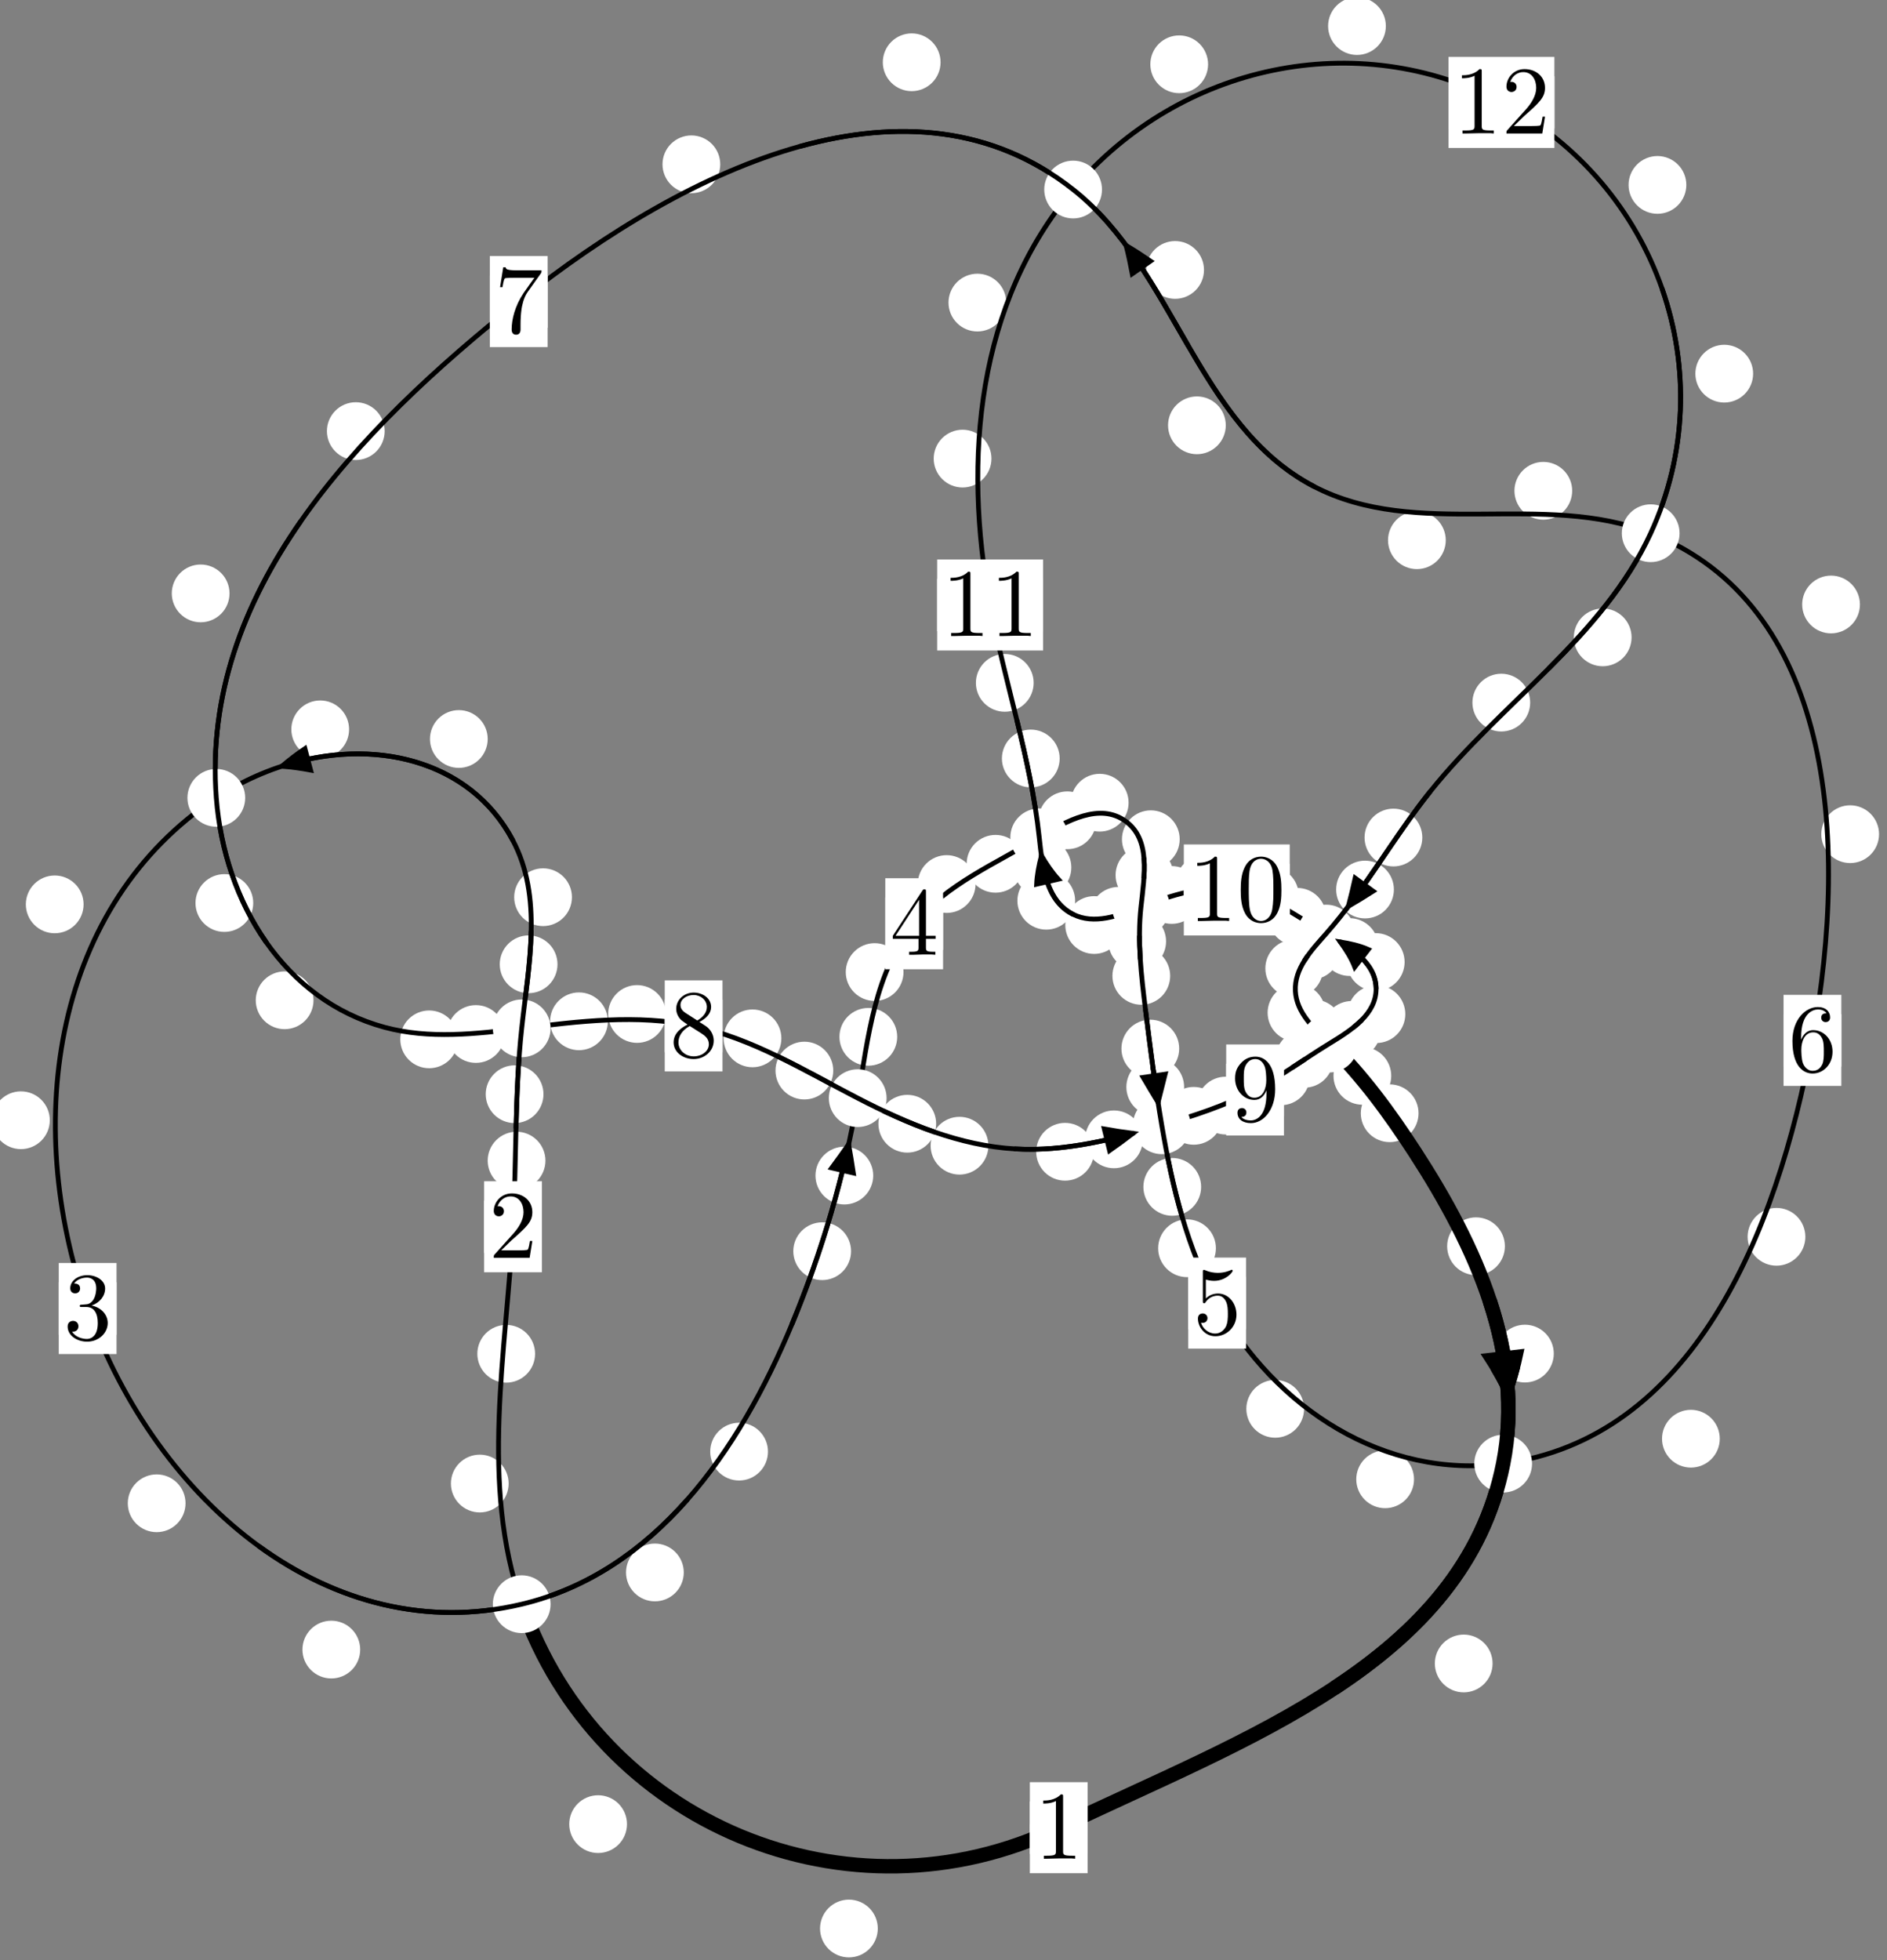 <?xml version="1.0"?>
<!-- Created by MetaPost 1.999 on 2021.07.06:0006 -->
<svg version="1.1" xmlns="http://www.w3.org/2000/svg" xmlns:xlink="http://www.w3.org/1999/xlink" width="195.317" height="202.839" viewBox="0 0 195.317 202.839">
<rect x="0" y="0" width="195.317" height="202.839" fill="#808080" stroke="none"/>
<!-- Original BoundingBox: -54.822815 -36.547318 140.494034 166.291443 -->
  <defs>
    <g transform="scale(0.01,0.01)" id="GLYPHcmr10_48">
      <path style="fill-rule: evenodd;" d="M460 -320C460 -400,455 -480,420 -554C374 -650,292 -666,250 -666C190 -666,117 -640,76 -547C44 -478,39 -400,39 -320C39 -245,43 -155,84 -79C127 2,200 22,249 22C303 22,379 1,423 -94C455 -163,460 -241,460 -320M249 -0C210 -0,151 -25,133 -121C122 -181,122 -273,122 -332C122 -396,122 -462,130 -516C149 -635,224 -644,249 -644C282 -644,348 -626,367 -527C377 -471,377 -395,377 -332C377 -257,377 -189,366 -125C351 -30,294 -0,249 -0"></path>
    </g>
    <g transform="scale(0.01,0.01)" id="GLYPHcmr10_49">
      <path style="fill-rule: evenodd;" d="M294 -640C294 -664,294 -666,271 -666C209 -602,121 -602,89 -602L89 -571C109 -571,168 -571,220 -597L220 -79C220 -43,217 -31,127 -31L95 -31L95 -0L257 -0L130 -3L217 -3L257 -3L297 -3L384 -3L419 -0L419 -31L387 -31C297 -31,294 -42,294 -79"></path>
    </g>
    <g transform="scale(0.01,0.01)" id="GLYPHcmr10_50">
      <path style="fill-rule: evenodd;" d="M127 -77L233 -180C389 -318,449 -372,449 -472C449 -586,359 -666,237 -666C124 -666,50 -574,50 -485C50 -429,100 -429,103 -429C120 -429,155 -441,155 -482C155 -508,137 -534,102 -534C94 -534,92 -534,89 -533C112 -598,166 -635,224 -635C315 -635,358 -554,358 -472C358 -392,308 -313,253 -251L61 -37C50 -26,50 -24,50 -0L421 -0L449 -174L424 -174C419 -144,412 -100,402 -85C395 -77,329 -77,307 -77"></path>
    </g>
    <g transform="scale(0.01,0.01)" id="GLYPHcmr10_51">
      <path style="fill-rule: evenodd;" d="M290 -352C372 -379,430 -449,430 -528C430 -610,342 -666,246 -666C145 -666,69 -606,69 -530C69 -497,91 -478,120 -478C151 -478,171 -500,171 -529C171 -579,124 -579,109 -579C140 -628,206 -641,242 -641C283 -641,338 -619,338 -529C338 -517,336 -459,310 -415C280 -367,246 -364,221 -363C213 -362,189 -360,182 -360C174 -359,167 -358,167 -348C167 -337,174 -337,191 -337L235 -337C317 -337,354 -269,354 -171C354 -35,285 -6,241 -6C198 -6,123 -23,88 -82C123 -77,154 -99,154 -137C154 -173,127 -193,98 -193C74 -193,42 -179,42 -135C42 -44,135 22,244 22C366 22,457 -69,457 -171C457 -253,394 -331,290 -352"></path>
    </g>
    <g transform="scale(0.01,0.01)" id="GLYPHcmr10_52">
      <path style="fill-rule: evenodd;" d="M294 -165L294 -78C294 -42,292 -31,218 -31L197 -31L197 -0L332 -0L238 -3L290 -3L332 -3L374 -3L427 -3L468 -0L468 -31L447 -31C373 -31,371 -42,371 -78L371 -165L471 -165L471 -196L371 -196L371 -651C371 -671,371 -677,355 -677C346 -677,343 -677,335 -665L28 -196L28 -165M300 -196L56 -196L300 -569"></path>
    </g>
    <g transform="scale(0.01,0.01)" id="GLYPHcmr10_53">
      <path style="fill-rule: evenodd;" d="M449 -201C449 -320,367 -420,259 -420C211 -420,168 -404,132 -369L132 -564C152 -558,185 -551,217 -551C340 -551,410 -642,410 -655C410 -661,407 -666,400 -666C399 -666,397 -666,392 -663C372 -654,323 -634,256 -634C216 -634,170 -641,123 -662C115 -665,113 -665,111 -665C101 -665,101 -657,101 -641L101 -345C101 -327,101 -319,115 -319C122 -319,124 -322,128 -328C139 -344,176 -398,257 -398C309 -398,334 -352,342 -334C358 -297,360 -258,360 -208C360 -173,360 -113,336 -71C312 -32,275 -6,229 -6C156 -6,99 -59,82 -118C85 -117,88 -116,99 -116C132 -116,149 -141,149 -165C149 -189,132 -214,99 -214C85 -214,50 -207,50 -161C50 -75,119 22,231 22C347 22,449 -74,449 -201"></path>
    </g>
    <g transform="scale(0.01,0.01)" id="GLYPHcmr10_54">
      <path style="fill-rule: evenodd;" d="M132 -328L132 -352C132 -605,256 -641,307 -641C331 -641,373 -635,395 -601C380 -601,340 -601,340 -556C340 -525,364 -510,386 -510C402 -510,432 -519,432 -558C432 -618,388 -666,305 -666C177 -666,42 -537,42 -316C42 -49,158 22,251 22C362 22,457 -72,457 -204C457 -331,368 -427,257 -427C189 -427,152 -376,132 -328M251 -6C188 -6,158 -66,152 -81C134 -128,134 -208,134 -226C134 -304,166 -404,256 -404C272 -404,318 -404,349 -342C367 -305,367 -254,367 -205C367 -157,367 -107,350 -71C320 -11,274 -6,251 -6"></path>
    </g>
    <g transform="scale(0.01,0.01)" id="GLYPHcmr10_55">
      <path style="fill-rule: evenodd;" d="M476 -609C485 -621,485 -623,485 -644L242 -644C120 -644,118 -657,114 -676L89 -676L56 -470L81 -470C84 -486,93 -549,106 -561C113 -567,191 -567,204 -567L411 -567C400 -551,321 -442,299 -409C209 -274,176 -135,176 -33C176 -23,176 22,222 22C268 22,268 -23,268 -33L268 -84C268 -139,271 -194,279 -248C283 -271,297 -357,341 -419"></path>
    </g>
    <g transform="scale(0.01,0.01)" id="GLYPHcmr10_56">
      <path style="fill-rule: evenodd;" d="M163 -457C117 -487,113 -521,113 -538C113 -599,178 -641,249 -641C322 -641,386 -589,386 -517C386 -460,347 -412,287 -377M309 -362C381 -399,430 -451,430 -517C430 -609,341 -666,250 -666C150 -666,69 -592,69 -499C69 -481,71 -436,113 -389C124 -377,161 -352,186 -335C128 -306,42 -250,42 -151C42 -45,144 22,249 22C362 22,457 -61,457 -168C457 -204,446 -249,408 -291C389 -312,373 -322,309 -362M209 -320L332 -242C360 -223,407 -193,407 -132C407 -58,332 -6,250 -6C164 -6,92 -68,92 -151C92 -209,124 -273,209 -320"></path>
    </g>
    <g transform="scale(0.01,0.01)" id="GLYPHcmr10_57">
      <path style="fill-rule: evenodd;" d="M367 -318L367 -286C367 -52,263 -6,205 -6C188 -6,134 -8,107 -42C151 -42,159 -71,159 -88C159 -119,135 -134,113 -134C97 -134,67 -125,67 -86C67 -19,121 22,206 22C335 22,457 -114,457 -329C457 -598,342 -666,253 -666C198 -666,149 -648,106 -603C65 -558,42 -516,42 -441C42 -316,130 -218,242 -218C303 -218,344 -260,367 -318M243 -241C227 -241,181 -241,150 -304C132 -341,132 -391,132 -440C132 -494,132 -541,153 -578C180 -628,218 -641,253 -641C299 -641,332 -607,349 -562C361 -530,365 -467,365 -421C365 -338,331 -241,243 -241"></path>
    </g>
  </defs>
  <path d="M90.858 199.559C90.858 198.766,90.543 198.006,89.982 197.445C89.422 196.885,88.662 196.57,87.869 196.57C87.076 196.57,86.316 196.885,85.756 197.445C85.195 198.006,84.88 198.766,84.88 199.559C84.88 200.351,85.195 201.111,85.756 201.672C86.316 202.232,87.076 202.547,87.869 202.547C88.662 202.547,89.422 202.232,89.982 201.672C90.543 201.111,90.858 200.351,90.858 199.559Z" style="fill: rgb(100%,100%,100%);stroke: none;"></path>
  <path d="M112.576 189.128C112.576 188.335,112.261 187.575,111.7 187.014C111.14 186.454,110.379 186.139,109.587 186.139C108.794 186.139,108.034 186.454,107.473 187.014C106.913 187.575,106.598 188.335,106.598 189.128C106.598 189.92,106.913 190.68,107.473 191.241C108.034 191.801,108.794 192.116,109.587 192.116C110.379 192.116,111.14 191.801,111.7 191.241C112.261 190.68,112.576 189.92,112.576 189.128Z" style="fill: rgb(100%,100%,100%);stroke: none;"></path>
  <path d="M52.649 153.513C52.649 152.721,52.334 151.961,51.774 151.4C51.213 150.84,50.453 150.525,49.66 150.525C48.868 150.525,48.108 150.84,47.547 151.4C46.987 151.961,46.672 152.721,46.672 153.513C46.672 154.306,46.987 155.066,47.547 155.627C48.108 156.187,48.868 156.502,49.66 156.502C50.453 156.502,51.213 156.187,51.774 155.627C52.334 155.066,52.649 154.306,52.649 153.513Z" style="fill: rgb(100%,100%,100%);stroke: none;"></path>
  <path d="M64.898 188.758C64.898 187.965,64.583 187.205,64.023 186.644C63.462 186.084,62.702 185.769,61.909 185.769C61.117 185.769,60.356 186.084,59.796 186.644C59.235 187.205,58.92 187.965,58.92 188.758C58.92 189.55,59.235 190.311,59.796 190.871C60.356 191.431,61.117 191.746,61.909 191.746C62.702 191.746,63.462 191.431,64.023 190.871C64.583 190.311,64.898 189.55,64.898 188.758Z" style="fill: rgb(100%,100%,100%);stroke: none;"></path>
  <path d="M56.456 120.1C56.456 119.307,56.141 118.547,55.581 117.987C55.02 117.426,54.26 117.111,53.468 117.111C52.675 117.111,51.915 117.426,51.354 117.987C50.794 118.547,50.479 119.307,50.479 120.1C50.479 120.893,50.794 121.653,51.354 122.213C51.915 122.774,52.675 123.089,53.468 123.089C54.26 123.089,55.02 122.774,55.581 122.213C56.141 121.653,56.456 120.893,56.456 120.1Z" style="fill: rgb(100%,100%,100%);stroke: none;"></path>
  <path d="M55.385 140.087C55.385 139.294,55.071 138.534,54.51 137.973C53.95 137.413,53.189 137.098,52.397 137.098C51.604 137.098,50.844 137.413,50.283 137.973C49.723 138.534,49.408 139.294,49.408 140.087C49.408 140.879,49.723 141.639,50.283 142.2C50.844 142.76,51.604 143.075,52.397 143.075C53.189 143.075,53.95 142.76,54.51 142.2C55.071 141.639,55.385 140.879,55.385 140.087Z" style="fill: rgb(100%,100%,100%);stroke: none;"></path>
  <path d="M57.704 99.783C57.704 98.99,57.389 98.23,56.829 97.67C56.268 97.109,55.508 96.794,54.716 96.794C53.923 96.794,53.163 97.109,52.602 97.67C52.042 98.23,51.727 98.99,51.727 99.783C51.727 100.576,52.042 101.336,52.602 101.896C53.163 102.457,53.923 102.772,54.716 102.772C55.508 102.772,56.268 102.457,56.829 101.896C57.389 101.336,57.704 100.576,57.704 99.783Z" style="fill: rgb(100%,100%,100%);stroke: none;"></path>
  <path d="M56.253 113.227C56.253 112.435,55.938 111.674,55.378 111.114C54.817 110.554,54.057 110.239,53.264 110.239C52.472 110.239,51.712 110.554,51.151 111.114C50.591 111.674,50.276 112.435,50.276 113.227C50.276 114.02,50.591 114.78,51.151 115.341C51.712 115.901,52.472 116.216,53.264 116.216C54.057 116.216,54.817 115.901,55.378 115.341C55.938 114.78,56.253 114.02,56.253 113.227Z" style="fill: rgb(100%,100%,100%);stroke: none;"></path>
  <path d="M50.481 76.47C50.481 75.677,50.166 74.917,49.606 74.357C49.045 73.796,48.285 73.481,47.493 73.481C46.7 73.481,45.94 73.796,45.379 74.357C44.819 74.917,44.504 75.677,44.504 76.47C44.504 77.263,44.819 78.023,45.379 78.583C45.94 79.144,46.7 79.459,47.493 79.459C48.285 79.459,49.045 79.144,49.606 78.583C50.166 78.023,50.481 77.263,50.481 76.47Z" style="fill: rgb(100%,100%,100%);stroke: none;"></path>
  <path d="M59.199 92.841C59.199 92.049,58.885 91.289,58.324 90.728C57.764 90.168,57.003 89.853,56.211 89.853C55.418 89.853,54.658 90.168,54.097 90.728C53.537 91.289,53.222 92.049,53.222 92.841C53.222 93.634,53.537 94.394,54.097 94.955C54.658 95.515,55.418 95.83,56.211 95.83C57.003 95.83,57.764 95.515,58.324 94.955C58.885 94.394,59.199 93.634,59.199 92.841Z" style="fill: rgb(100%,100%,100%);stroke: none;"></path>
  <path d="M8.652 93.583C8.652 92.79,8.337 92.03,7.777 91.47C7.216 90.909,6.456 90.594,5.663 90.594C4.871 90.594,4.11 90.909,3.55 91.47C2.99 92.03,2.675 92.79,2.675 93.583C2.675 94.376,2.99 95.136,3.55 95.696C4.11 96.257,4.871 96.572,5.663 96.572C6.456 96.572,7.216 96.257,7.777 95.696C8.337 95.136,8.652 94.376,8.652 93.583Z" style="fill: rgb(100%,100%,100%);stroke: none;"></path>
  <path d="M36.134 75.471C36.134 74.679,35.819 73.918,35.258 73.358C34.698 72.797,33.938 72.482,33.145 72.482C32.352 72.482,31.592 72.797,31.032 73.358C30.471 73.918,30.156 74.679,30.156 75.471C30.156 76.264,30.471 77.024,31.032 77.585C31.592 78.145,32.352 78.46,33.145 78.46C33.938 78.46,34.698 78.145,35.258 77.585C35.819 77.024,36.134 76.264,36.134 75.471Z" style="fill: rgb(100%,100%,100%);stroke: none;"></path>
  <path d="M19.205 155.556C19.205 154.764,18.89 154.004,18.329 153.443C17.769 152.883,17.009 152.568,16.216 152.568C15.423 152.568,14.663 152.883,14.103 153.443C13.542 154.004,13.227 154.764,13.227 155.556C13.227 156.349,13.542 157.109,14.103 157.67C14.663 158.23,15.423 158.545,16.216 158.545C17.009 158.545,17.769 158.23,18.329 157.67C18.89 157.109,19.205 156.349,19.205 155.556Z" style="fill: rgb(100%,100%,100%);stroke: none;"></path>
  <path d="M5.155 115.92C5.155 115.127,4.84 114.367,4.279 113.807C3.719 113.246,2.959 112.931,2.166 112.931C1.373 112.931,0.613 113.246,0.053 113.807C-0.508 114.367,-0.823 115.127,-0.823 115.92C-0.823 116.713,-0.508 117.473,0.053 118.033C0.613 118.594,1.373 118.909,2.166 118.909C2.959 118.909,3.719 118.594,4.279 118.033C4.84 117.473,5.155 116.713,5.155 115.92Z" style="fill: rgb(100%,100%,100%);stroke: none;"></path>
  <path d="M70.775 162.715C70.775 161.922,70.46 161.162,69.9 160.602C69.339 160.041,68.579 159.726,67.786 159.726C66.994 159.726,66.234 160.041,65.673 160.602C65.113 161.162,64.798 161.922,64.798 162.715C64.798 163.508,65.113 164.268,65.673 164.828C66.234 165.389,66.994 165.704,67.786 165.704C68.579 165.704,69.339 165.389,69.9 164.828C70.46 164.268,70.775 163.508,70.775 162.715Z" style="fill: rgb(100%,100%,100%);stroke: none;"></path>
  <path d="M37.282 170.696C37.282 169.903,36.968 169.143,36.407 168.582C35.847 168.022,35.086 167.707,34.294 167.707C33.501 167.707,32.741 168.022,32.18 168.582C31.62 169.143,31.305 169.903,31.305 170.696C31.305 171.488,31.62 172.249,32.18 172.809C32.741 173.369,33.501 173.684,34.294 173.684C35.086 173.684,35.847 173.369,36.407 172.809C36.968 172.249,37.282 171.488,37.282 170.696Z" style="fill: rgb(100%,100%,100%);stroke: none;"></path>
  <path d="M88.09 129.472C88.09 128.68,87.775 127.919,87.214 127.359C86.654 126.799,85.894 126.484,85.101 126.484C84.308 126.484,83.548 126.799,82.988 127.359C82.427 127.919,82.112 128.68,82.112 129.472C82.112 130.265,82.427 131.025,82.988 131.586C83.548 132.146,84.308 132.461,85.101 132.461C85.894 132.461,86.654 132.146,87.214 131.586C87.775 131.025,88.09 130.265,88.09 129.472Z" style="fill: rgb(100%,100%,100%);stroke: none;"></path>
  <path d="M79.49 150.211C79.49 149.418,79.175 148.658,78.614 148.098C78.054 147.537,77.294 147.222,76.501 147.222C75.708 147.222,74.948 147.537,74.388 148.098C73.827 148.658,73.512 149.418,73.512 150.211C73.512 151.004,73.827 151.764,74.388 152.324C74.948 152.885,75.708 153.2,76.501 153.2C77.294 153.2,78.054 152.885,78.614 152.324C79.175 151.764,79.49 151.004,79.49 150.211Z" style="fill: rgb(100%,100%,100%);stroke: none;"></path>
  <path d="M92.866 107.289C92.866 106.497,92.551 105.736,91.99 105.176C91.43 104.616,90.67 104.301,89.877 104.301C89.084 104.301,88.324 104.616,87.764 105.176C87.203 105.736,86.888 106.497,86.888 107.289C86.888 108.082,87.203 108.842,87.764 109.403C88.324 109.963,89.084 110.278,89.877 110.278C90.67 110.278,91.43 109.963,91.99 109.403C92.551 108.842,92.866 108.082,92.866 107.289Z" style="fill: rgb(100%,100%,100%);stroke: none;"></path>
  <path d="M90.384 121.646C90.384 120.853,90.069 120.093,89.509 119.533C88.949 118.972,88.188 118.657,87.396 118.657C86.603 118.657,85.843 118.972,85.282 119.533C84.722 120.093,84.407 120.853,84.407 121.646C84.407 122.439,84.722 123.199,85.282 123.759C85.843 124.32,86.603 124.635,87.396 124.635C88.188 124.635,88.949 124.32,89.509 123.759C90.069 123.199,90.384 122.439,90.384 121.646Z" style="fill: rgb(100%,100%,100%);stroke: none;"></path>
  <path d="M100.974 91.479C100.974 90.686,100.659 89.926,100.098 89.366C99.538 88.805,98.778 88.49,97.985 88.49C97.192 88.49,96.432 88.805,95.872 89.366C95.311 89.926,94.996 90.686,94.996 91.479C94.996 92.272,95.311 93.032,95.872 93.592C96.432 94.153,97.192 94.468,97.985 94.468C98.778 94.468,99.538 94.153,100.098 93.592C100.659 93.032,100.974 92.272,100.974 91.479Z" style="fill: rgb(100%,100%,100%);stroke: none;"></path>
  <path d="M93.519 100.587C93.519 99.794,93.204 99.034,92.644 98.474C92.083 97.913,91.323 97.598,90.53 97.598C89.738 97.598,88.978 97.913,88.417 98.474C87.857 99.034,87.542 99.794,87.542 100.587C87.542 101.38,87.857 102.14,88.417 102.701C88.978 103.261,89.738 103.576,90.53 103.576C91.323 103.576,92.083 103.261,92.644 102.701C93.204 102.14,93.519 101.38,93.519 100.587Z" style="fill: rgb(100%,100%,100%);stroke: none;"></path>
  <path d="M113.467 84.883C113.467 84.09,113.153 83.33,112.592 82.769C112.032 82.209,111.271 81.894,110.479 81.894C109.686 81.894,108.926 82.209,108.365 82.769C107.805 83.33,107.49 84.09,107.49 84.883C107.49 85.675,107.805 86.435,108.365 86.996C108.926 87.556,109.686 87.871,110.479 87.871C111.271 87.871,112.032 87.556,112.592 86.996C113.153 86.435,113.467 85.675,113.467 84.883Z" style="fill: rgb(100%,100%,100%);stroke: none;"></path>
  <path d="M106.032 89.384C106.032 88.591,105.717 87.831,105.157 87.271C104.596 86.71,103.836 86.395,103.043 86.395C102.251 86.395,101.491 86.71,100.93 87.271C100.37 87.831,100.055 88.591,100.055 89.384C100.055 90.177,100.37 90.937,100.93 91.497C101.491 92.058,102.251 92.373,103.043 92.373C103.836 92.373,104.596 92.058,105.157 91.497C105.717 90.937,106.032 90.177,106.032 89.384Z" style="fill: rgb(100%,100%,100%);stroke: none;"></path>
  <path d="M122.107 86.843C122.107 86.05,121.792 85.29,121.231 84.729C120.671 84.169,119.911 83.854,119.118 83.854C118.325 83.854,117.565 84.169,117.005 84.729C116.444 85.29,116.129 86.05,116.129 86.843C116.129 87.635,116.444 88.395,117.005 88.956C117.565 89.516,118.325 89.831,119.118 89.831C119.911 89.831,120.671 89.516,121.231 88.956C121.792 88.395,122.107 87.635,122.107 86.843Z" style="fill: rgb(100%,100%,100%);stroke: none;"></path>
  <path d="M116.817 83.062C116.817 82.27,116.502 81.509,115.941 80.949C115.381 80.388,114.62 80.074,113.828 80.074C113.035 80.074,112.275 80.388,111.714 80.949C111.154 81.509,110.839 82.27,110.839 83.062C110.839 83.855,111.154 84.615,111.714 85.176C112.275 85.736,113.035 86.051,113.828 86.051C114.62 86.051,115.381 85.736,115.941 85.176C116.502 84.615,116.817 83.855,116.817 83.062Z" style="fill: rgb(100%,100%,100%);stroke: none;"></path>
  <path d="M120.696 97.411C120.696 96.618,120.381 95.858,119.821 95.298C119.26 94.737,118.5 94.422,117.707 94.422C116.915 94.422,116.155 94.737,115.594 95.298C115.034 95.858,114.719 96.618,114.719 97.411C114.719 98.204,115.034 98.964,115.594 99.524C116.155 100.085,116.915 100.4,117.707 100.4C118.5 100.4,119.26 100.085,119.821 99.524C120.381 98.964,120.696 98.204,120.696 97.411Z" style="fill: rgb(100%,100%,100%);stroke: none;"></path>
  <path d="M121.447 90.557C121.447 89.765,121.133 89.004,120.572 88.444C120.012 87.883,119.251 87.568,118.459 87.568C117.666 87.568,116.906 87.883,116.345 88.444C115.785 89.004,115.47 89.765,115.47 90.557C115.47 91.35,115.785 92.11,116.345 92.671C116.906 93.231,117.666 93.546,118.459 93.546C119.251 93.546,120.012 93.231,120.572 92.671C121.133 92.11,121.447 91.35,121.447 90.557Z" style="fill: rgb(100%,100%,100%);stroke: none;"></path>
  <path d="M122.054 108.506C122.054 107.713,121.739 106.953,121.178 106.393C120.618 105.832,119.858 105.517,119.065 105.517C118.272 105.517,117.512 105.832,116.952 106.393C116.391 106.953,116.076 107.713,116.076 108.506C116.076 109.299,116.391 110.059,116.952 110.619C117.512 111.18,118.272 111.495,119.065 111.495C119.858 111.495,120.618 111.18,121.178 110.619C121.739 110.059,122.054 109.299,122.054 108.506Z" style="fill: rgb(100%,100%,100%);stroke: none;"></path>
  <path d="M121.121 100.982C121.121 100.189,120.807 99.429,120.246 98.868C119.686 98.308,118.925 97.993,118.133 97.993C117.34 97.993,116.58 98.308,116.019 98.868C115.459 99.429,115.144 100.189,115.144 100.982C115.144 101.774,115.459 102.534,116.019 103.095C116.58 103.655,117.34 103.97,118.133 103.97C118.925 103.97,119.686 103.655,120.246 103.095C120.807 102.534,121.121 101.774,121.121 100.982Z" style="fill: rgb(100%,100%,100%);stroke: none;"></path>
  <path d="M124.326 122.816C124.326 122.023,124.011 121.263,123.45 120.702C122.89 120.142,122.13 119.827,121.337 119.827C120.544 119.827,119.784 120.142,119.224 120.702C118.663 121.263,118.348 122.023,118.348 122.816C118.348 123.608,118.663 124.369,119.224 124.929C119.784 125.49,120.544 125.805,121.337 125.805C122.13 125.805,122.89 125.49,123.45 124.929C124.011 124.369,124.326 123.608,124.326 122.816Z" style="fill: rgb(100%,100%,100%);stroke: none;"></path>
  <path d="M122.565 112.485C122.565 111.693,122.25 110.932,121.689 110.372C121.129 109.812,120.369 109.497,119.576 109.497C118.783 109.497,118.023 109.812,117.463 110.372C116.902 110.932,116.587 111.693,116.587 112.485C116.587 113.278,116.902 114.038,117.463 114.599C118.023 115.159,118.783 115.474,119.576 115.474C120.369 115.474,121.129 115.159,121.689 114.599C122.25 114.038,122.565 113.278,122.565 112.485Z" style="fill: rgb(100%,100%,100%);stroke: none;"></path>
  <path d="M134.981 145.784C134.981 144.992,134.666 144.231,134.106 143.671C133.545 143.111,132.785 142.796,131.993 142.796C131.2 142.796,130.44 143.111,129.879 143.671C129.319 144.231,129.004 144.992,129.004 145.784C129.004 146.577,129.319 147.337,129.879 147.898C130.44 148.458,131.2 148.773,131.993 148.773C132.785 148.773,133.545 148.458,134.106 147.898C134.666 147.337,134.981 146.577,134.981 145.784Z" style="fill: rgb(100%,100%,100%);stroke: none;"></path>
  <path d="M125.854 129.167C125.854 128.374,125.539 127.614,124.978 127.054C124.418 126.493,123.658 126.178,122.865 126.178C122.072 126.178,121.312 126.493,120.752 127.054C120.191 127.614,119.876 128.374,119.876 129.167C119.876 129.96,120.191 130.72,120.752 131.28C121.312 131.841,122.072 132.156,122.865 132.156C123.658 132.156,124.418 131.841,124.978 131.28C125.539 130.72,125.854 129.96,125.854 129.167Z" style="fill: rgb(100%,100%,100%);stroke: none;"></path>
  <path d="M178.008 148.875C178.008 148.083,177.693 147.322,177.133 146.762C176.572 146.201,175.812 145.886,175.019 145.886C174.227 145.886,173.466 146.201,172.906 146.762C172.346 147.322,172.031 148.083,172.031 148.875C172.031 149.668,172.346 150.428,172.906 150.989C173.466 151.549,174.227 151.864,175.019 151.864C175.812 151.864,176.572 151.549,177.133 150.989C177.693 150.428,178.008 149.668,178.008 148.875Z" style="fill: rgb(100%,100%,100%);stroke: none;"></path>
  <path d="M146.36 153.075C146.36 152.282,146.045 151.522,145.484 150.962C144.924 150.401,144.164 150.086,143.371 150.086C142.578 150.086,141.818 150.401,141.258 150.962C140.697 151.522,140.382 152.282,140.382 153.075C140.382 153.868,140.697 154.628,141.258 155.188C141.818 155.749,142.578 156.064,143.371 156.064C144.164 156.064,144.924 155.749,145.484 155.188C146.045 154.628,146.36 153.868,146.36 153.075Z" style="fill: rgb(100%,100%,100%);stroke: none;"></path>
  <path d="M194.494 86.32C194.494 85.527,194.179 84.767,193.619 84.207C193.058 83.646,192.298 83.331,191.505 83.331C190.713 83.331,189.952 83.646,189.392 84.207C188.831 84.767,188.517 85.527,188.517 86.32C188.517 87.113,188.831 87.873,189.392 88.433C189.952 88.994,190.713 89.309,191.505 89.309C192.298 89.309,193.058 88.994,193.619 88.433C194.179 87.873,194.494 87.113,194.494 86.32Z" style="fill: rgb(100%,100%,100%);stroke: none;"></path>
  <path d="M186.867 127.982C186.867 127.189,186.553 126.429,185.992 125.868C185.432 125.308,184.671 124.993,183.879 124.993C183.086 124.993,182.326 125.308,181.765 125.868C181.205 126.429,180.89 127.189,180.89 127.982C180.89 128.775,181.205 129.535,181.765 130.095C182.326 130.656,183.086 130.971,183.879 130.971C184.671 130.971,185.432 130.656,185.992 130.095C186.553 129.535,186.867 128.775,186.867 127.982Z" style="fill: rgb(100%,100%,100%);stroke: none;"></path>
  <path d="M162.732 50.786C162.732 49.994,162.417 49.233,161.857 48.673C161.296 48.112,160.536 47.797,159.743 47.797C158.951 47.797,158.191 48.112,157.63 48.673C157.07 49.233,156.755 49.994,156.755 50.786C156.755 51.579,157.07 52.339,157.63 52.9C158.191 53.46,158.951 53.775,159.743 53.775C160.536 53.775,161.296 53.46,161.857 52.9C162.417 52.339,162.732 51.579,162.732 50.786Z" style="fill: rgb(100%,100%,100%);stroke: none;"></path>
  <path d="M192.515 62.551C192.515 61.759,192.2 60.999,191.639 60.438C191.079 59.878,190.319 59.563,189.526 59.563C188.733 59.563,187.973 59.878,187.413 60.438C186.852 60.999,186.537 61.759,186.537 62.551C186.537 63.344,186.852 64.104,187.413 64.665C187.973 65.225,188.733 65.54,189.526 65.54C190.319 65.54,191.079 65.225,191.639 64.665C192.2 64.104,192.515 63.344,192.515 62.551Z" style="fill: rgb(100%,100%,100%);stroke: none;"></path>
  <path d="M126.877 44.011C126.877 43.218,126.562 42.458,126.002 41.898C125.441 41.337,124.681 41.022,123.889 41.022C123.096 41.022,122.336 41.337,121.775 41.898C121.215 42.458,120.9 43.218,120.9 44.011C120.9 44.804,121.215 45.564,121.775 46.124C122.336 46.685,123.096 47,123.889 47C124.681 47,125.441 46.685,126.002 46.124C126.562 45.564,126.877 44.804,126.877 44.011Z" style="fill: rgb(100%,100%,100%);stroke: none;"></path>
  <path d="M149.646 55.902C149.646 55.11,149.331 54.349,148.771 53.789C148.21 53.228,147.45 52.913,146.658 52.913C145.865 52.913,145.105 53.228,144.544 53.789C143.984 54.349,143.669 55.11,143.669 55.902C143.669 56.695,143.984 57.455,144.544 58.016C145.105 58.576,145.865 58.891,146.658 58.891C147.45 58.891,148.21 58.576,148.771 58.016C149.331 57.455,149.646 56.695,149.646 55.902Z" style="fill: rgb(100%,100%,100%);stroke: none;"></path>
  <path d="M97.355 6.444C97.355 5.651,97.04 4.891,96.479 4.331C95.919 3.77,95.159 3.455,94.366 3.455C93.573 3.455,92.813 3.77,92.253 4.331C91.692 4.891,91.377 5.651,91.377 6.444C91.377 7.237,91.692 7.997,92.253 8.557C92.813 9.118,93.573 9.433,94.366 9.433C95.159 9.433,95.919 9.118,96.479 8.557C97.04 7.997,97.355 7.237,97.355 6.444Z" style="fill: rgb(100%,100%,100%);stroke: none;"></path>
  <path d="M124.621 27.933C124.621 27.14,124.306 26.38,123.745 25.819C123.185 25.259,122.425 24.944,121.632 24.944C120.839 24.944,120.079 25.259,119.519 25.819C118.958 26.38,118.643 27.14,118.643 27.933C118.643 28.725,118.958 29.485,119.519 30.046C120.079 30.606,120.839 30.921,121.632 30.921C122.425 30.921,123.185 30.606,123.745 30.046C124.306 29.485,124.621 28.725,124.621 27.933Z" style="fill: rgb(100%,100%,100%);stroke: none;"></path>
  <path d="M39.816 44.61C39.816 43.818,39.501 43.057,38.94 42.497C38.38 41.936,37.62 41.622,36.827 41.622C36.034 41.622,35.274 41.936,34.714 42.497C34.153 43.057,33.838 43.818,33.838 44.61C33.838 45.403,34.153 46.163,34.714 46.724C35.274 47.284,36.034 47.599,36.827 47.599C37.62 47.599,38.38 47.284,38.94 46.724C39.501 46.163,39.816 45.403,39.816 44.61Z" style="fill: rgb(100%,100%,100%);stroke: none;"></path>
  <path d="M74.55 17.002C74.55 16.21,74.235 15.449,73.675 14.889C73.114 14.329,72.354 14.014,71.561 14.014C70.769 14.014,70.008 14.329,69.448 14.889C68.888 15.449,68.573 16.21,68.573 17.002C68.573 17.795,68.888 18.555,69.448 19.116C70.008 19.676,70.769 19.991,71.561 19.991C72.354 19.991,73.114 19.676,73.675 19.116C74.235 18.555,74.55 17.795,74.55 17.002Z" style="fill: rgb(100%,100%,100%);stroke: none;"></path>
  <path d="M26.211 93.443C26.211 92.65,25.896 91.89,25.336 91.33C24.775 90.769,24.015 90.454,23.223 90.454C22.43 90.454,21.67 90.769,21.109 91.33C20.549 91.89,20.234 92.65,20.234 93.443C20.234 94.236,20.549 94.996,21.109 95.556C21.67 96.117,22.43 96.432,23.223 96.432C24.015 96.432,24.775 96.117,25.336 95.556C25.896 94.996,26.211 94.236,26.211 93.443Z" style="fill: rgb(100%,100%,100%);stroke: none;"></path>
  <path d="M23.758 61.404C23.758 60.611,23.443 59.851,22.883 59.29C22.322 58.73,21.562 58.415,20.769 58.415C19.977 58.415,19.217 58.73,18.656 59.29C18.096 59.851,17.781 60.611,17.781 61.404C17.781 62.196,18.096 62.957,18.656 63.517C19.217 64.078,19.977 64.393,20.769 64.393C21.562 64.393,22.322 64.078,22.883 63.517C23.443 62.957,23.758 62.196,23.758 61.404Z" style="fill: rgb(100%,100%,100%);stroke: none;"></path>
  <path d="M47.41 107.551C47.41 106.758,47.095 105.998,46.535 105.437C45.975 104.877,45.214 104.562,44.422 104.562C43.629 104.562,42.869 104.877,42.308 105.437C41.748 105.998,41.433 106.758,41.433 107.551C41.433 108.343,41.748 109.103,42.308 109.664C42.869 110.224,43.629 110.539,44.422 110.539C45.214 110.539,45.975 110.224,46.535 109.664C47.095 109.103,47.41 108.343,47.41 107.551Z" style="fill: rgb(100%,100%,100%);stroke: none;"></path>
  <path d="M32.45 103.508C32.45 102.715,32.135 101.955,31.574 101.395C31.014 100.834,30.254 100.519,29.461 100.519C28.668 100.519,27.908 100.834,27.348 101.395C26.787 101.955,26.472 102.715,26.472 103.508C26.472 104.301,26.787 105.061,27.348 105.621C27.908 106.182,28.668 106.497,29.461 106.497C30.254 106.497,31.014 106.182,31.574 105.621C32.135 105.061,32.45 104.301,32.45 103.508Z" style="fill: rgb(100%,100%,100%);stroke: none;"></path>
  <path d="M62.917 105.683C62.917 104.89,62.602 104.13,62.041 103.57C61.481 103.009,60.72 102.694,59.928 102.694C59.135 102.694,58.375 103.009,57.814 103.57C57.254 104.13,56.939 104.89,56.939 105.683C56.939 106.476,57.254 107.236,57.814 107.796C58.375 108.357,59.135 108.672,59.928 108.672C60.72 108.672,61.481 108.357,62.041 107.796C62.602 107.236,62.917 106.476,62.917 105.683Z" style="fill: rgb(100%,100%,100%);stroke: none;"></path>
  <path d="M52.247 106.996C52.247 106.204,51.932 105.443,51.371 104.883C50.811 104.322,50.051 104.008,49.258 104.008C48.465 104.008,47.705 104.322,47.145 104.883C46.584 105.443,46.269 106.204,46.269 106.996C46.269 107.789,46.584 108.549,47.145 109.11C47.705 109.67,48.465 109.985,49.258 109.985C50.051 109.985,50.811 109.67,51.371 109.11C51.932 108.549,52.247 107.789,52.247 106.996Z" style="fill: rgb(100%,100%,100%);stroke: none;"></path>
  <path d="M80.877 107.448C80.877 106.655,80.562 105.895,80.001 105.334C79.441 104.774,78.681 104.459,77.888 104.459C77.095 104.459,76.335 104.774,75.775 105.334C75.214 105.895,74.899 106.655,74.899 107.448C74.899 108.24,75.214 109,75.775 109.561C76.335 110.121,77.095 110.436,77.888 110.436C78.681 110.436,79.441 110.121,80.001 109.561C80.562 109,80.877 108.24,80.877 107.448Z" style="fill: rgb(100%,100%,100%);stroke: none;"></path>
  <path d="M68.93 104.925C68.93 104.132,68.615 103.372,68.054 102.812C67.494 102.251,66.733 101.936,65.941 101.936C65.148 101.936,64.388 102.251,63.827 102.812C63.267 103.372,62.952 104.132,62.952 104.925C62.952 105.718,63.267 106.478,63.827 107.038C64.388 107.599,65.148 107.914,65.941 107.914C66.733 107.914,67.494 107.599,68.054 107.038C68.615 106.478,68.93 105.718,68.93 104.925Z" style="fill: rgb(100%,100%,100%);stroke: none;"></path>
  <path d="M96.898 116.282C96.898 115.489,96.583 114.729,96.023 114.169C95.462 113.608,94.702 113.293,93.909 113.293C93.117 113.293,92.357 113.608,91.796 114.169C91.236 114.729,90.921 115.489,90.921 116.282C90.921 117.075,91.236 117.835,91.796 118.395C92.357 118.956,93.117 119.271,93.909 119.271C94.702 119.271,95.462 118.956,96.023 118.395C96.583 117.835,96.898 117.075,96.898 116.282Z" style="fill: rgb(100%,100%,100%);stroke: none;"></path>
  <path d="M86.247 110.782C86.247 109.989,85.932 109.229,85.371 108.669C84.811 108.108,84.051 107.793,83.258 107.793C82.465 107.793,81.705 108.108,81.145 108.669C80.584 109.229,80.269 109.989,80.269 110.782C80.269 111.575,80.584 112.335,81.145 112.895C81.705 113.456,82.465 113.771,83.258 113.771C84.051 113.771,84.811 113.456,85.371 112.895C85.932 112.335,86.247 111.575,86.247 110.782Z" style="fill: rgb(100%,100%,100%);stroke: none;"></path>
  <path d="M113.23 119.183C113.23 118.39,112.915 117.63,112.354 117.07C111.794 116.509,111.034 116.194,110.241 116.194C109.448 116.194,108.688 116.509,108.128 117.07C107.567 117.63,107.252 118.39,107.252 119.183C107.252 119.976,107.567 120.736,108.128 121.296C108.688 121.857,109.448 122.172,110.241 122.172C111.034 122.172,111.794 121.857,112.354 121.296C112.915 120.736,113.23 119.976,113.23 119.183Z" style="fill: rgb(100%,100%,100%);stroke: none;"></path>
  <path d="M102.303 118.556C102.303 117.763,101.989 117.003,101.428 116.442C100.868 115.882,100.107 115.567,99.315 115.567C98.522 115.567,97.762 115.882,97.201 116.442C96.641 117.003,96.326 117.763,96.326 118.556C96.326 119.348,96.641 120.108,97.201 120.669C97.762 121.229,98.522 121.544,99.315 121.544C100.107 121.544,100.868 121.229,101.428 120.669C101.989 120.108,102.303 119.348,102.303 118.556Z" style="fill: rgb(100%,100%,100%);stroke: none;"></path>
  <path d="M126.548 115.464C126.548 114.671,126.233 113.911,125.673 113.351C125.112 112.79,124.352 112.475,123.56 112.475C122.767 112.475,122.007 112.79,121.446 113.351C120.886 113.911,120.571 114.671,120.571 115.464C120.571 116.257,120.886 117.017,121.446 117.577C122.007 118.138,122.767 118.453,123.56 118.453C124.352 118.453,125.112 118.138,125.673 117.577C126.233 117.017,126.548 116.257,126.548 115.464Z" style="fill: rgb(100%,100%,100%);stroke: none;"></path>
  <path d="M118.291 117.897C118.291 117.105,117.976 116.344,117.416 115.784C116.855 115.223,116.095 114.909,115.303 114.909C114.51 114.909,113.75 115.223,113.189 115.784C112.629 116.344,112.314 117.105,112.314 117.897C112.314 118.69,112.629 119.45,113.189 120.011C113.75 120.571,114.51 120.886,115.303 120.886C116.095 120.886,116.855 120.571,117.416 120.011C117.976 119.45,118.291 118.69,118.291 117.897Z" style="fill: rgb(100%,100%,100%);stroke: none;"></path>
  <path d="M135.571 111.377C135.571 110.584,135.256 109.824,134.696 109.264C134.135 108.703,133.375 108.388,132.583 108.388C131.79 108.388,131.03 108.703,130.469 109.264C129.909 109.824,129.594 110.584,129.594 111.377C129.594 112.17,129.909 112.93,130.469 113.49C131.03 114.051,131.79 114.366,132.583 114.366C133.375 114.366,134.135 114.051,134.696 113.49C135.256 112.93,135.571 112.17,135.571 111.377Z" style="fill: rgb(100%,100%,100%);stroke: none;"></path>
  <path d="M129.847 114.404C129.847 113.611,129.532 112.851,128.971 112.29C128.411 111.73,127.651 111.415,126.858 111.415C126.065 111.415,125.305 111.73,124.745 112.29C124.184 112.851,123.869 113.611,123.869 114.404C123.869 115.196,124.184 115.957,124.745 116.517C125.305 117.078,126.065 117.393,126.858 117.393C127.651 117.393,128.411 117.078,128.971 116.517C129.532 115.957,129.847 115.196,129.847 114.404Z" style="fill: rgb(100%,100%,100%);stroke: none;"></path>
  <path d="M142.911 106.57C142.911 105.777,142.596 105.017,142.036 104.457C141.475 103.896,140.715 103.581,139.923 103.581C139.13 103.581,138.37 103.896,137.809 104.457C137.249 105.017,136.934 105.777,136.934 106.57C136.934 107.363,137.249 108.123,137.809 108.683C138.37 109.244,139.13 109.559,139.923 109.559C140.715 109.559,141.475 109.244,142.036 108.683C142.596 108.123,142.911 107.363,142.911 106.57Z" style="fill: rgb(100%,100%,100%);stroke: none;"></path>
  <path d="M138.005 109.564C138.005 108.771,137.69 108.011,137.13 107.451C136.569 106.89,135.809 106.575,135.017 106.575C134.224 106.575,133.464 106.89,132.903 107.451C132.343 108.011,132.028 108.771,132.028 109.564C132.028 110.357,132.343 111.117,132.903 111.677C133.464 112.238,134.224 112.553,135.017 112.553C135.809 112.553,136.569 112.238,137.13 111.677C137.69 111.117,138.005 110.357,138.005 109.564Z" style="fill: rgb(100%,100%,100%);stroke: none;"></path>
  <path d="M145.387 99.548C145.387 98.756,145.073 97.995,144.512 97.435C143.952 96.874,143.191 96.559,142.399 96.559C141.606 96.559,140.846 96.874,140.285 97.435C139.725 97.995,139.41 98.756,139.41 99.548C139.41 100.341,139.725 101.101,140.285 101.662C140.846 102.222,141.606 102.537,142.399 102.537C143.191 102.537,143.952 102.222,144.512 101.662C145.073 101.101,145.387 100.341,145.387 99.548Z" style="fill: rgb(100%,100%,100%);stroke: none;"></path>
  <path d="M145.459 104.943C145.459 104.15,145.144 103.39,144.583 102.829C144.023 102.269,143.263 101.954,142.47 101.954C141.677 101.954,140.917 102.269,140.357 102.829C139.796 103.39,139.481 104.15,139.481 104.943C139.481 105.735,139.796 106.496,140.357 107.056C140.917 107.617,141.677 107.931,142.47 107.931C143.263 107.931,144.023 107.617,144.583 107.056C145.144 106.496,145.459 105.735,145.459 104.943Z" style="fill: rgb(100%,100%,100%);stroke: none;"></path>
  <path d="M137.262 94.87C137.262 94.077,136.947 93.317,136.387 92.756C135.826 92.196,135.066 91.881,134.274 91.881C133.481 91.881,132.721 92.196,132.16 92.756C131.6 93.317,131.285 94.077,131.285 94.87C131.285 95.662,131.6 96.423,132.16 96.983C132.721 97.544,133.481 97.858,134.274 97.858C135.066 97.858,135.826 97.544,136.387 96.983C136.947 96.423,137.262 95.662,137.262 94.87Z" style="fill: rgb(100%,100%,100%);stroke: none;"></path>
  <path d="M142.681 98.002C142.681 97.209,142.366 96.449,141.805 95.889C141.245 95.328,140.485 95.013,139.692 95.013C138.899 95.013,138.139 95.328,137.579 95.889C137.018 96.449,136.703 97.209,136.703 98.002C136.703 98.795,137.018 99.555,137.579 100.115C138.139 100.676,138.899 100.991,139.692 100.991C140.485 100.991,141.245 100.676,141.805 100.115C142.366 99.555,142.681 98.795,142.681 98.002Z" style="fill: rgb(100%,100%,100%);stroke: none;"></path>
  <path d="M127.624 91.521C127.624 90.729,127.31 89.968,126.749 89.408C126.189 88.847,125.428 88.532,124.636 88.532C123.843 88.532,123.083 88.847,122.522 89.408C121.962 89.968,121.647 90.729,121.647 91.521C121.647 92.314,121.962 93.074,122.522 93.635C123.083 94.195,123.843 94.51,124.636 94.51C125.428 94.51,126.189 94.195,126.749 93.635C127.31 93.074,127.624 92.314,127.624 91.521Z" style="fill: rgb(100%,100%,100%);stroke: none;"></path>
  <path d="M134.431 92.673C134.431 91.88,134.116 91.12,133.556 90.559C132.995 89.999,132.235 89.684,131.443 89.684C130.65 89.684,129.89 89.999,129.329 90.559C128.769 91.12,128.454 91.88,128.454 92.673C128.454 93.465,128.769 94.225,129.329 94.786C129.89 95.346,130.65 95.661,131.443 95.661C132.235 95.661,132.995 95.346,133.556 94.786C134.116 94.225,134.431 93.465,134.431 92.673Z" style="fill: rgb(100%,100%,100%);stroke: none;"></path>
  <path d="M118.763 94.768C118.763 93.975,118.449 93.215,117.888 92.655C117.328 92.094,116.567 91.779,115.775 91.779C114.982 91.779,114.222 92.094,113.661 92.655C113.101 93.215,112.786 93.975,112.786 94.768C112.786 95.561,113.101 96.321,113.661 96.881C114.222 97.442,114.982 97.757,115.775 97.757C116.567 97.757,117.328 97.442,117.888 96.881C118.449 96.321,118.763 95.561,118.763 94.768Z" style="fill: rgb(100%,100%,100%);stroke: none;"></path>
  <path d="M124.272 92.609C124.272 91.817,123.957 91.056,123.396 90.496C122.836 89.936,122.076 89.621,121.283 89.621C120.49 89.621,119.73 89.936,119.17 90.496C118.609 91.056,118.294 91.817,118.294 92.609C118.294 93.402,118.609 94.162,119.17 94.723C119.73 95.283,120.49 95.598,121.283 95.598C122.076 95.598,122.836 95.283,123.396 94.723C123.957 94.162,124.272 93.402,124.272 92.609Z" style="fill: rgb(100%,100%,100%);stroke: none;"></path>
  <path d="M111.284 93.208C111.284 92.415,110.97 91.655,110.409 91.095C109.849 90.534,109.088 90.219,108.296 90.219C107.503 90.219,106.743 90.534,106.182 91.095C105.622 91.655,105.307 92.415,105.307 93.208C105.307 94.001,105.622 94.761,106.182 95.321C106.743 95.882,107.503 96.197,108.296 96.197C109.088 96.197,109.849 95.882,110.409 95.321C110.97 94.761,111.284 94.001,111.284 93.208Z" style="fill: rgb(100%,100%,100%);stroke: none;"></path>
  <path d="M116.241 95.72C116.241 94.927,115.926 94.167,115.366 93.607C114.805 93.046,114.045 92.731,113.253 92.731C112.46 92.731,111.7 93.046,111.139 93.607C110.579 94.167,110.264 94.927,110.264 95.72C110.264 96.513,110.579 97.273,111.139 97.833C111.7 98.394,112.46 98.709,113.253 98.709C114.045 98.709,114.805 98.394,115.366 97.833C115.926 97.273,116.241 96.513,116.241 95.72Z" style="fill: rgb(100%,100%,100%);stroke: none;"></path>
  <path d="M109.683 78.487C109.683 77.694,109.368 76.934,108.807 76.374C108.247 75.813,107.486 75.498,106.694 75.498C105.901 75.498,105.141 75.813,104.58 76.374C104.02 76.934,103.705 77.694,103.705 78.487C103.705 79.28,104.02 80.04,104.58 80.6C105.141 81.161,105.901 81.476,106.694 81.476C107.486 81.476,108.247 81.161,108.807 80.6C109.368 80.04,109.683 79.28,109.683 78.487Z" style="fill: rgb(100%,100%,100%);stroke: none;"></path>
  <path d="M110.89 89.762C110.89 88.97,110.575 88.21,110.014 87.649C109.454 87.089,108.694 86.774,107.901 86.774C107.108 86.774,106.348 87.089,105.788 87.649C105.227 88.21,104.912 88.97,104.912 89.762C104.912 90.555,105.227 91.315,105.788 91.876C106.348 92.436,107.108 92.751,107.901 92.751C108.694 92.751,109.454 92.436,110.014 91.876C110.575 91.315,110.89 90.555,110.89 89.762Z" style="fill: rgb(100%,100%,100%);stroke: none;"></path>
  <path d="M102.622 47.456C102.622 46.663,102.307 45.903,101.746 45.342C101.186 44.782,100.426 44.467,99.633 44.467C98.84 44.467,98.08 44.782,97.52 45.342C96.959 45.903,96.644 46.663,96.644 47.456C96.644 48.248,96.959 49.009,97.52 49.569C98.08 50.13,98.84 50.445,99.633 50.445C100.426 50.445,101.186 50.13,101.746 49.569C102.307 49.009,102.622 48.248,102.622 47.456Z" style="fill: rgb(100%,100%,100%);stroke: none;"></path>
  <path d="M106.99 70.661C106.99 69.869,106.675 69.109,106.114 68.548C105.554 67.988,104.794 67.673,104.001 67.673C103.208 67.673,102.448 67.988,101.888 68.548C101.327 69.109,101.012 69.869,101.012 70.661C101.012 71.454,101.327 72.214,101.888 72.775C102.448 73.335,103.208 73.65,104.001 73.65C104.794 73.65,105.554 73.335,106.114 72.775C106.675 72.214,106.99 71.454,106.99 70.661Z" style="fill: rgb(100%,100%,100%);stroke: none;"></path>
  <path d="M125.044 6.652C125.044 5.86,124.73 5.1,124.169 4.539C123.609 3.979,122.848 3.664,122.056 3.664C121.263 3.664,120.503 3.979,119.942 4.539C119.382 5.1,119.067 5.86,119.067 6.652C119.067 7.445,119.382 8.205,119.942 8.766C120.503 9.326,121.263 9.641,122.056 9.641C122.848 9.641,123.609 9.326,124.169 8.766C124.73 8.205,125.044 7.445,125.044 6.652Z" style="fill: rgb(100%,100%,100%);stroke: none;"></path>
  <path d="M104.153 31.312C104.153 30.519,103.838 29.759,103.278 29.198C102.717 28.638,101.957 28.323,101.164 28.323C100.372 28.323,99.612 28.638,99.051 29.198C98.491 29.759,98.176 30.519,98.176 31.312C98.176 32.104,98.491 32.865,99.051 33.425C99.612 33.986,100.372 34.3,101.164 34.3C101.957 34.3,102.717 33.986,103.278 33.425C103.838 32.865,104.153 32.104,104.153 31.312Z" style="fill: rgb(100%,100%,100%);stroke: none;"></path>
  <path d="M174.546 19.134C174.546 18.342,174.231 17.582,173.67 17.021C173.11 16.461,172.35 16.146,171.557 16.146C170.764 16.146,170.004 16.461,169.444 17.021C168.883 17.582,168.568 18.342,168.568 19.134C168.568 19.927,168.883 20.687,169.444 21.248C170.004 21.808,170.764 22.123,171.557 22.123C172.35 22.123,173.11 21.808,173.67 21.248C174.231 20.687,174.546 19.927,174.546 19.134Z" style="fill: rgb(100%,100%,100%);stroke: none;"></path>
  <path d="M143.445 2.697C143.445 1.905,143.13 1.144,142.569 0.584C142.009 0.023,141.249 -0.291,140.456 -0.291C139.663 -0.291,138.903 0.023,138.343 0.584C137.782 1.144,137.467 1.905,137.467 2.697C137.467 3.49,137.782 4.25,138.343 4.811C138.903 5.371,139.663 5.686,140.456 5.686C141.249 5.686,142.009 5.371,142.569 4.811C143.13 4.25,143.445 3.49,143.445 2.697Z" style="fill: rgb(100%,100%,100%);stroke: none;"></path>
  <path d="M168.879 65.954C168.879 65.161,168.564 64.401,168.004 63.84C167.443 63.28,166.683 62.965,165.89 62.965C165.098 62.965,164.338 63.28,163.777 63.84C163.217 64.401,162.902 65.161,162.902 65.954C162.902 66.746,163.217 67.506,163.777 68.067C164.338 68.627,165.098 68.942,165.89 68.942C166.683 68.942,167.443 68.627,168.004 68.067C168.564 67.506,168.879 66.746,168.879 65.954Z" style="fill: rgb(100%,100%,100%);stroke: none;"></path>
  <path d="M181.46 38.666C181.46 37.873,181.145 37.113,180.584 36.553C180.024 35.992,179.264 35.677,178.471 35.677C177.678 35.677,176.918 35.992,176.358 36.553C175.797 37.113,175.482 37.873,175.482 38.666C175.482 39.459,175.797 40.219,176.358 40.779C176.918 41.34,177.678 41.655,178.471 41.655C179.264 41.655,180.024 41.34,180.584 40.779C181.145 40.219,181.46 39.459,181.46 38.666Z" style="fill: rgb(100%,100%,100%);stroke: none;"></path>
  <path d="M147.218 86.666C147.218 85.873,146.903 85.113,146.343 84.553C145.782 83.992,145.022 83.677,144.229 83.677C143.437 83.677,142.676 83.992,142.116 84.553C141.555 85.113,141.241 85.873,141.241 86.666C141.241 87.459,141.555 88.219,142.116 88.779C142.676 89.34,143.437 89.655,144.229 89.655C145.022 89.655,145.782 89.34,146.343 88.779C146.903 88.219,147.218 87.459,147.218 86.666Z" style="fill: rgb(100%,100%,100%);stroke: none;"></path>
  <path d="M158.382 72.704C158.382 71.911,158.067 71.151,157.507 70.591C156.946 70.03,156.186 69.715,155.394 69.715C154.601 69.715,153.841 70.03,153.28 70.591C152.72 71.151,152.405 71.911,152.405 72.704C152.405 73.497,152.72 74.257,153.28 74.817C153.841 75.378,154.601 75.693,155.394 75.693C156.186 75.693,156.946 75.378,157.507 74.817C158.067 74.257,158.382 73.497,158.382 72.704Z" style="fill: rgb(100%,100%,100%);stroke: none;"></path>
  <path d="M138.705 98.368C138.705 97.575,138.39 96.815,137.829 96.254C137.269 95.694,136.509 95.379,135.716 95.379C134.923 95.379,134.163 95.694,133.603 96.254C133.042 96.815,132.727 97.575,132.727 98.368C132.727 99.16,133.042 99.92,133.603 100.481C134.163 101.041,134.923 101.356,135.716 101.356C136.509 101.356,137.269 101.041,137.829 100.481C138.39 99.92,138.705 99.16,138.705 98.368Z" style="fill: rgb(100%,100%,100%);stroke: none;"></path>
  <path d="M144.277 92.048C144.277 91.255,143.962 90.495,143.402 89.934C142.841 89.374,142.081 89.059,141.288 89.059C140.496 89.059,139.735 89.374,139.175 89.934C138.615 90.495,138.3 91.255,138.3 92.048C138.3 92.84,138.615 93.601,139.175 94.161C139.735 94.722,140.496 95.036,141.288 95.036C142.081 95.036,142.841 94.722,143.402 94.161C143.962 93.601,144.277 92.84,144.277 92.048Z" style="fill: rgb(100%,100%,100%);stroke: none;"></path>
  <path d="M137.185 104.795C137.185 104.002,136.87 103.242,136.31 102.682C135.749 102.121,134.989 101.806,134.196 101.806C133.404 101.806,132.643 102.121,132.083 102.682C131.523 103.242,131.208 104.002,131.208 104.795C131.208 105.588,131.523 106.348,132.083 106.908C132.643 107.469,133.404 107.784,134.196 107.784C134.989 107.784,135.749 107.469,136.31 106.908C136.87 106.348,137.185 105.588,137.185 104.795Z" style="fill: rgb(100%,100%,100%);stroke: none;"></path>
  <path d="M136.95 100.207C136.95 99.414,136.635 98.654,136.074 98.093C135.514 97.533,134.754 97.218,133.961 97.218C133.168 97.218,132.408 97.533,131.848 98.093C131.287 98.654,130.972 99.414,130.972 100.207C130.972 100.999,131.287 101.76,131.848 102.32C132.408 102.881,133.168 103.195,133.961 103.195C134.754 103.195,135.514 102.881,136.074 102.32C136.635 101.76,136.95 100.999,136.95 100.207Z" style="fill: rgb(100%,100%,100%);stroke: none;"></path>
  <path d="M144.002 111.326C144.002 110.533,143.687 109.773,143.127 109.212C142.566 108.652,141.806 108.337,141.014 108.337C140.221 108.337,139.461 108.652,138.9 109.212C138.34 109.773,138.025 110.533,138.025 111.326C138.025 112.118,138.34 112.878,138.9 113.439C139.461 113.999,140.221 114.314,141.014 114.314C141.806 114.314,142.566 113.999,143.127 113.439C143.687 112.878,144.002 112.118,144.002 111.326Z" style="fill: rgb(100%,100%,100%);stroke: none;"></path>
  <path d="M138.977 106.419C138.977 105.626,138.662 104.866,138.101 104.305C137.541 103.745,136.781 103.43,135.988 103.43C135.195 103.43,134.435 103.745,133.875 104.305C133.314 104.866,132.999 105.626,132.999 106.419C132.999 107.211,133.314 107.972,133.875 108.532C134.435 109.093,135.195 109.407,135.988 109.407C136.781 109.407,137.541 109.093,138.101 108.532C138.662 107.972,138.977 107.211,138.977 106.419Z" style="fill: rgb(100%,100%,100%);stroke: none;"></path>
  <path d="M155.767 128.959C155.767 128.167,155.452 127.407,154.892 126.846C154.331 126.286,153.571 125.971,152.778 125.971C151.986 125.971,151.226 126.286,150.665 126.846C150.105 127.407,149.79 128.167,149.79 128.959C149.79 129.752,150.105 130.512,150.665 131.073C151.226 131.633,151.986 131.948,152.778 131.948C153.571 131.948,154.331 131.633,154.892 131.073C155.452 130.512,155.767 129.752,155.767 128.959Z" style="fill: rgb(100%,100%,100%);stroke: none;"></path>
  <path d="M146.829 115.196C146.829 114.404,146.514 113.644,145.953 113.083C145.393 112.523,144.633 112.208,143.84 112.208C143.047 112.208,142.287 112.523,141.727 113.083C141.166 113.644,140.851 114.404,140.851 115.196C140.851 115.989,141.166 116.749,141.727 117.31C142.287 117.87,143.047 118.185,143.84 118.185C144.633 118.185,145.393 117.87,145.953 117.31C146.514 116.749,146.829 115.989,146.829 115.196Z" style="fill: rgb(100%,100%,100%);stroke: none;"></path>
  <path d="M154.493 172.134C154.493 171.341,154.178 170.581,153.618 170.021C153.057 169.46,152.297 169.145,151.504 169.145C150.712 169.145,149.952 169.46,149.391 170.021C148.831 170.581,148.516 171.341,148.516 172.134C148.516 172.927,148.831 173.687,149.391 174.247C149.952 174.808,150.712 175.123,151.504 175.123C152.297 175.123,153.057 174.808,153.618 174.247C154.178 173.687,154.493 172.927,154.493 172.134Z" style="fill: rgb(100%,100%,100%);stroke: none;"></path>
  <path d="M160.827 140.068C160.827 139.275,160.512 138.515,159.951 137.954C159.391 137.394,158.631 137.079,157.838 137.079C157.045 137.079,156.285 137.394,155.725 137.954C155.164 138.515,154.849 139.275,154.849 140.068C154.849 140.86,155.164 141.62,155.725 142.181C156.285 142.741,157.045 143.056,157.838 143.056C158.631 143.056,159.391 142.741,159.951 142.181C160.512 141.62,160.827 140.86,160.827 140.068Z" style="fill: rgb(100%,100%,100%);stroke: none;"></path>
  <path d="M109.587 189.128C87.869 199.559,61.909 188.758,54 166C49.66 153.513,52.397 140.087,53.101 126.943C53.468 120.1,53.264 113.227,54 106.413C54.716 99.783,56.211 92.841,53.065 86.933C47.493 76.47,33.145 75.471,22.389 82.56C5.663 93.583,2.166 115.92,9.072 135.403C16.216 155.556,34.294 170.696,54 166C67.786 162.715,76.501 150.211,81.987 136.983C85.101 129.472,87.396 121.646,88.781 113.634C89.877 107.289,90.53 100.587,94.623 95.587C97.985 91.479,103.043 89.384,107.567 86.645C110.479 84.883,113.828 83.062,116.483 84.959C119.118 86.843,118.459 90.557,118.097 93.858C117.707 97.411,118.133 100.982,118.572 104.526C119.065 108.506,119.576 112.485,120.25 116.439C121.337 122.816,122.865 129.167,125.982 134.842C131.993 145.784,143.371 153.075,155.589 151.454C175.019 148.875,183.879 127.982,187.599 107.657C191.505 86.32,189.526 62.551,170.859 55.177C159.743 50.786,146.658 55.902,135.985 50.328C123.889 44.011,121.632 27.933,111.076 19.613C94.366 6.444,71.561 17.002,53.691 31.206C36.827 44.61,20.769 61.404,22.389 82.56C23.223 93.443,29.461 103.508,39.8 106.302C44.422 107.551,49.258 106.996,54 106.413C59.928 105.683,65.941 104.925,71.794 106.161C77.888 107.448,83.258 110.782,88.781 113.634C93.909 116.282,99.315 118.556,105.085 118.887C110.241 119.183,115.303 117.897,120.25 116.439C123.56 115.464,126.858 114.404,129.91 112.79C132.583 111.377,135.017 109.564,137.597 107.989C139.923 106.57,142.47 104.943,142.435 102.28C142.399 99.548,139.692 98.002,137.272 96.603C134.274 94.87,131.443 92.673,128.015 92.093C124.636 91.521,121.283 92.609,118.097 93.858C115.775 94.768,113.253 95.72,111.041 94.599C108.296 93.208,107.901 89.762,107.567 86.645C106.694 78.487,104.001 70.661,102.484 62.603C99.633 47.456,101.164 31.312,111.076 19.613C122.056 6.652,140.456 2.697,155.41 10.6C171.557 19.134,178.471 38.666,170.859 55.177C165.89 65.954,155.394 72.704,148.021 81.925C144.229 86.666,141.288 92.048,137.272 96.603C135.716 98.368,133.961 100.207,134.081 102.552C134.196 104.795,135.988 106.419,137.597 107.989C141.014 111.326,143.84 115.196,146.44 119.2C152.778 128.959,157.838 140.068,155.589 151.454C151.504 172.134,128.766 179.916,109.587 189.128" style="stroke:rgb(0%,0%,0%); stroke-width: 0.498;stroke-linecap: round;stroke-linejoin: round;stroke-miterlimit: 10;fill: none;"></path>
  <path d="M109.587 189.128C87.869 199.559,61.909 188.758,54 166" style="stroke:rgb(0%,0%,0%); stroke-width: 1.494;stroke-linecap: round;stroke-linejoin: round;stroke-miterlimit: 10;fill: none;"></path>
  <path d="M137.597 107.989C141.014 111.326,143.84 115.196,146.44 119.2C152.778 128.959,157.838 140.068,155.589 151.454C151.504 172.134,128.766 179.916,109.587 189.128" style="stroke:rgb(0%,0%,0%); stroke-width: 1.494;stroke-linecap: round;stroke-linejoin: round;stroke-miterlimit: 10;fill: none;"></path>
  <path d="M56.989 166C56.989 165.207,56.674 164.447,56.113 163.887C55.553 163.326,54.793 163.011,54 163.011C53.207 163.011,52.447 163.326,51.887 163.887C51.326 164.447,51.011 165.207,51.011 166C51.011 166.793,51.326 167.553,51.887 168.113C52.447 168.674,53.207 168.989,54 168.989C54.793 168.989,55.553 168.674,56.113 168.113C56.674 167.553,56.989 166.793,56.989 166Z" style="fill: rgb(100%,100%,100%);stroke: none;"></path>
  <path d="M26.825 160.02C34.701 165.737,44.147 168.348,54 166C60.893 164.357,66.518 160.41,71.106 155.22" style="stroke:rgb(0%,0%,0%); stroke-width: 0.498;stroke-linecap: round;stroke-linejoin: round;stroke-miterlimit: 10;fill: none;"></path>
  <path d="M25.378 82.56C25.378 81.767,25.063 81.007,24.503 80.446C23.942 79.886,23.182 79.571,22.389 79.571C21.597 79.571,20.836 79.886,20.276 80.446C19.715 81.007,19.401 81.767,19.401 82.56C19.401 83.352,19.715 84.113,20.276 84.673C20.836 85.234,21.597 85.549,22.389 85.549C23.182 85.549,23.942 85.234,24.503 84.673C25.063 84.113,25.378 83.352,25.378 82.56Z" style="fill: rgb(100%,100%,100%);stroke: none;"></path>
  <path d="M31.109 53.976C25.189 62.494,21.579 71.982,22.389 82.56C22.806 88.001,24.574 93.238,27.53 97.464" style="stroke:rgb(0%,0%,0%); stroke-width: 0.498;stroke-linecap: round;stroke-linejoin: round;stroke-miterlimit: 10;fill: none;"></path>
  <path d="M91.769 113.634C91.769 112.841,91.454 112.081,90.894 111.52C90.333 110.96,89.573 110.645,88.781 110.645C87.988 110.645,87.228 110.96,86.667 111.52C86.107 112.081,85.792 112.841,85.792 113.634C85.792 114.426,86.107 115.187,86.667 115.747C87.228 116.308,87.988 116.622,88.781 116.622C89.573 116.622,90.333 116.308,90.894 115.747C91.454 115.187,91.769 114.426,91.769 113.634Z" style="fill: rgb(100%,100%,100%);stroke: none;"></path>
  <path d="M80.502 109.31C83.296 110.661,86.019 112.208,88.781 113.634C91.345 114.958,93.979 116.188,96.692 117.129" style="stroke:rgb(0%,0%,0%); stroke-width: 0.498;stroke-linecap: round;stroke-linejoin: round;stroke-miterlimit: 10;fill: none;"></path>
  <path d="M121.086 93.858C121.086 93.065,120.771 92.305,120.21 91.745C119.65 91.184,118.89 90.869,118.097 90.869C117.304 90.869,116.544 91.184,115.984 91.745C115.423 92.305,115.108 93.065,115.108 93.858C115.108 94.651,115.423 95.411,115.984 95.971C116.544 96.532,117.304 96.847,118.097 96.847C118.89 96.847,119.65 96.532,120.21 95.971C120.771 95.411,121.086 94.651,121.086 93.858Z" style="fill: rgb(100%,100%,100%);stroke: none;"></path>
  <path d="M118.414 88.877C118.533 90.454,118.278 92.208,118.097 93.858C117.902 95.635,117.911 97.415,118.024 99.195" style="stroke:rgb(0%,0%,0%); stroke-width: 0.498;stroke-linecap: round;stroke-linejoin: round;stroke-miterlimit: 10;fill: none;"></path>
  <path d="M158.578 151.454C158.578 150.661,158.263 149.901,157.702 149.34C157.142 148.78,156.382 148.465,155.589 148.465C154.796 148.465,154.036 148.78,153.476 149.34C152.915 149.901,152.6 150.661,152.6 151.454C152.6 152.246,152.915 153.006,153.476 153.567C154.036 154.127,154.796 154.442,155.589 154.442C156.382 154.442,157.142 154.127,157.702 153.567C158.263 153.006,158.578 152.246,158.578 151.454Z" style="fill: rgb(100%,100%,100%);stroke: none;"></path>
  <path d="M154.235 134.717C156.011 140.137,156.713 145.761,155.589 151.454C153.547 161.794,146.841 168.909,138.249 174.591" style="stroke:rgb(0%,0%,0%); stroke-width: 1.494;stroke-linecap: round;stroke-linejoin: round;stroke-miterlimit: 10;fill: none;"></path>
  <path d="M114.064 19.613C114.064 18.82,113.749 18.06,113.189 17.5C112.628 16.939,111.868 16.624,111.076 16.624C110.283 16.624,109.523 16.939,108.962 17.5C108.402 18.06,108.087 18.82,108.087 19.613C108.087 20.406,108.402 21.166,108.962 21.726C109.523 22.287,110.283 22.602,111.076 22.602C111.868 22.602,112.628 22.287,113.189 21.726C113.749 21.166,114.064 20.406,114.064 19.613Z" style="fill: rgb(100%,100%,100%);stroke: none;"></path>
  <path d="M122.953 35.721C119.557 29.872,116.354 23.773,111.076 19.613C102.721 13.029,92.842 12.376,82.819 15.145" style="stroke:rgb(0%,0%,0%); stroke-width: 0.498;stroke-linecap: round;stroke-linejoin: round;stroke-miterlimit: 10;fill: none;"></path>
  <path d="M56.989 106.413C56.989 105.62,56.674 104.86,56.113 104.299C55.553 103.739,54.793 103.424,54 103.424C53.207 103.424,52.447 103.739,51.887 104.299C51.326 104.86,51.011 105.62,51.011 106.413C51.011 107.205,51.326 107.965,51.887 108.526C52.447 109.086,53.207 109.401,54 109.401C54.793 109.401,55.553 109.086,56.113 108.526C56.674 107.965,56.989 107.205,56.989 106.413Z" style="fill: rgb(100%,100%,100%);stroke: none;"></path>
  <path d="M53.412 116.667C53.499 113.242,53.632 109.82,54 106.413C54.358 103.098,54.911 99.705,54.98 96.402" style="stroke:rgb(0%,0%,0%); stroke-width: 0.498;stroke-linecap: round;stroke-linejoin: round;stroke-miterlimit: 10;fill: none;"></path>
  <path d="M123.239 116.439C123.239 115.647,122.924 114.886,122.363 114.326C121.803 113.766,121.043 113.451,120.25 113.451C119.457 113.451,118.697 113.766,118.137 114.326C117.576 114.886,117.261 115.647,117.261 116.439C117.261 117.232,117.576 117.992,118.137 118.553C118.697 119.113,119.457 119.428,120.25 119.428C121.043 119.428,121.803 119.113,122.363 118.553C122.924 117.992,123.239 117.232,123.239 116.439Z" style="fill: rgb(100%,100%,100%);stroke: none;"></path>
  <path d="M119.343 110.492C119.617 112.479,119.913 114.462,120.25 116.439C120.793 119.628,121.447 122.809,122.355 125.904" style="stroke:rgb(0%,0%,0%); stroke-width: 0.498;stroke-linecap: round;stroke-linejoin: round;stroke-miterlimit: 10;fill: none;"></path>
  <path d="M140.261 96.603C140.261 95.81,139.946 95.05,139.385 94.49C138.825 93.929,138.065 93.614,137.272 93.614C136.479 93.614,135.719 93.929,135.159 94.49C134.598 95.05,134.283 95.81,134.283 96.603C134.283 97.396,134.598 98.156,135.159 98.716C135.719 99.277,136.479 99.592,137.272 99.592C138.065 99.592,138.825 99.277,139.385 98.716C139.946 98.156,140.261 97.396,140.261 96.603Z" style="fill: rgb(100%,100%,100%);stroke: none;"></path>
  <path d="M142.731 89.334C141.019 91.841,139.28 94.325,137.272 96.603C136.494 97.485,135.666 98.386,135.048 99.36" style="stroke:rgb(0%,0%,0%); stroke-width: 0.498;stroke-linecap: round;stroke-linejoin: round;stroke-miterlimit: 10;fill: none;"></path>
  <path d="M110.556 86.645C110.556 85.852,110.241 85.092,109.68 84.532C109.12 83.971,108.36 83.656,107.567 83.656C106.774 83.656,106.014 83.971,105.454 84.532C104.893 85.092,104.578 85.852,104.578 86.645C104.578 87.438,104.893 88.198,105.454 88.758C106.014 89.319,106.774 89.634,107.567 89.634C108.36 89.634,109.12 89.319,109.68 88.758C110.241 88.198,110.556 87.438,110.556 86.645Z" style="fill: rgb(100%,100%,100%);stroke: none;"></path>
  <path d="M108.4 91.269C107.916 89.844,107.734 88.204,107.567 86.645C107.13 82.566,106.239 78.57,105.267 74.587" style="stroke:rgb(0%,0%,0%); stroke-width: 0.498;stroke-linecap: round;stroke-linejoin: round;stroke-miterlimit: 10;fill: none;"></path>
  <path d="M173.847 55.177C173.847 54.384,173.533 53.624,172.972 53.064C172.412 52.503,171.651 52.188,170.859 52.188C170.066 52.188,169.306 52.503,168.745 53.064C168.185 53.624,167.87 54.384,167.87 55.177C167.87 55.97,168.185 56.73,168.745 57.29C169.306 57.851,170.066 58.166,170.859 58.166C171.651 58.166,172.412 57.851,172.972 57.29C173.533 56.73,173.847 55.97,173.847 55.177Z" style="fill: rgb(100%,100%,100%);stroke: none;"></path>
  <path d="M172.044 29.897C174.839 37.911,174.665 46.922,170.859 55.177C168.375 60.565,164.508 64.947,160.341 69.134" style="stroke:rgb(0%,0%,0%); stroke-width: 0.498;stroke-linecap: round;stroke-linejoin: round;stroke-miterlimit: 10;fill: none;"></path>
  <path d="M140.585 107.989C140.585 107.197,140.27 106.437,139.71 105.876C139.149 105.316,138.389 105.001,137.597 105.001C136.804 105.001,136.044 105.316,135.483 105.876C134.923 106.437,134.608 107.197,134.608 107.989C134.608 108.782,134.923 109.542,135.483 110.103C136.044 110.663,136.804 110.978,137.597 110.978C138.389 110.978,139.149 110.663,139.71 110.103C140.27 109.542,140.585 108.782,140.585 107.989Z" style="fill: rgb(100%,100%,100%);stroke: none;"></path>
  <path d="M133.788 110.45C135.053 109.624,136.307 108.777,137.597 107.989C138.76 107.28,139.978 106.518,140.901 105.601" style="stroke:rgb(0%,0%,0%); stroke-width: 0.498;stroke-linecap: round;stroke-linejoin: round;stroke-miterlimit: 10;fill: none;"></path>
  <path d="M146.44 119.2C151.511 127.008,155.763 135.678,156.11 144.664" style="stroke:rgb(0%,0%,0%); stroke-width: 0.498;stroke-linecap: round;stroke-linejoin: round;stroke-miterlimit: 10;fill: none;"></path>
  <path d="M153.676 140.296C154.594 141.693,155.412 143.148,156.11 144.664C156.688 143.099,157.139 141.492,157.477 139.855Z" style="stroke:rgb(0%,0%,0%); stroke-width: 0.498;fill: rgb(0%,0%,0%);"></path>
  <path d="M146.44 119.2C151.511 127.008,155.763 135.678,156.11 144.664" style="stroke:rgb(0%,0%,0%); stroke-width: 0.498;stroke-linecap: round;stroke-linejoin: round;stroke-miterlimit: 10;fill: none;"></path>
  <path d="M154.729 142.001C155.229 142.867,155.691 143.754,156.11 144.664C156.457 143.725,156.758 142.771,157.016 141.804Z" style="stroke:rgb(0%,0%,0%); stroke-width: 0.498;fill: rgb(0%,0%,0%);"></path>
  <path d="M53.065 86.933C48.607 78.563,38.533 76.249,29.175 79.288" style="stroke:rgb(0%,0%,0%); stroke-width: 0.498;stroke-linecap: round;stroke-linejoin: round;stroke-miterlimit: 10;fill: none;"></path>
  <path d="M31.561 77.47C30.741 78.025,29.944 78.632,29.175 79.288C30.183 79.368,31.176 79.502,32.148 79.69Z" style="stroke:rgb(0%,0%,0%); stroke-width: 0.498;fill: rgb(0%,0%,0%);"></path>
  <path d="M81.987 136.983C84.478 130.974,86.445 124.764,87.841 118.418" style="stroke:rgb(0%,0%,0%); stroke-width: 0.498;stroke-linecap: round;stroke-linejoin: round;stroke-miterlimit: 10;fill: none;"></path>
  <path d="M88.326 121.378C88.178 120.389,88.016 119.402,87.841 118.418C87.269 119.238,86.685 120.05,86.09 120.854Z" style="stroke:rgb(0%,0%,0%); stroke-width: 0.498;fill: rgb(0%,0%,0%);"></path>
  <path d="M118.572 104.526C118.966 107.71,119.372 110.894,119.864 114.064" style="stroke:rgb(0%,0%,0%); stroke-width: 0.498;stroke-linecap: round;stroke-linejoin: round;stroke-miterlimit: 10;fill: none;"></path>
  <path d="M118.324 111.489C118.832 112.351,119.344 113.21,119.864 114.064C120.101 113.093,120.345 112.123,120.596 111.155Z" style="stroke:rgb(0%,0%,0%); stroke-width: 0.498;fill: rgb(0%,0%,0%);"></path>
  <path d="M135.985 50.328C126.308 45.274,122.928 33.973,116.558 25.396" style="stroke:rgb(0%,0%,0%); stroke-width: 0.498;stroke-linecap: round;stroke-linejoin: round;stroke-miterlimit: 10;fill: none;"></path>
  <path d="M119.083 27.017C118.253 26.451,117.413 25.907,116.558 25.396C116.801 26.362,117.011 27.34,117.197 28.327Z" style="stroke:rgb(0%,0%,0%); stroke-width: 0.498;fill: rgb(0%,0%,0%);"></path>
  <path d="M105.085 118.887C109.21 119.124,113.274 118.348,117.268 117.282" style="stroke:rgb(0%,0%,0%); stroke-width: 0.498;stroke-linecap: round;stroke-linejoin: round;stroke-miterlimit: 10;fill: none;"></path>
  <path d="M114.849 119.056C115.668 118.485,116.473 117.891,117.268 117.282C116.276 117.151,115.286 117.002,114.303 116.826Z" style="stroke:rgb(0%,0%,0%); stroke-width: 0.498;fill: rgb(0%,0%,0%);"></path>
  <path d="M142.435 102.28C142.406 100.095,140.668 98.668,138.735 97.468" style="stroke:rgb(0%,0%,0%); stroke-width: 0.498;stroke-linecap: round;stroke-linejoin: round;stroke-miterlimit: 10;fill: none;"></path>
  <path d="M141.631 98.25C140.76 97.863,139.757 97.636,138.735 97.468C139.339 98.31,139.888 99.18,140.23 100.069Z" style="stroke:rgb(0%,0%,0%); stroke-width: 0.498;fill: rgb(0%,0%,0%);"></path>
  <path d="M111.041 94.599C108.845 93.486,108.153 91.058,107.793 88.536" style="stroke:rgb(0%,0%,0%); stroke-width: 0.498;stroke-linecap: round;stroke-linejoin: round;stroke-miterlimit: 10;fill: none;"></path>
  <path d="M109.534 90.979C108.883 90.268,108.316 89.419,107.793 88.536C107.538 89.53,107.339 90.531,107.296 91.494Z" style="stroke:rgb(0%,0%,0%); stroke-width: 0.498;fill: rgb(0%,0%,0%);"></path>
  <path d="M148.021 81.925C144.988 85.718,142.499 89.921,139.568 93.782" style="stroke:rgb(0%,0%,0%); stroke-width: 0.498;stroke-linecap: round;stroke-linejoin: round;stroke-miterlimit: 10;fill: none;"></path>
  <path d="M140.27 90.866C140.052 91.842,139.822 92.816,139.568 93.782C140.431 93.278,141.282 92.753,142.127 92.217Z" style="stroke:rgb(0%,0%,0%); stroke-width: 0.498;fill: rgb(0%,0%,0%);"></path>
  <path d="M106.596 191.838L112.577 191.838L112.577 184.417L106.596 184.417Z" style="fill: rgb(100%,100%,100%);stroke: none;"></path>
  <path d="M106.596 193.838L112.577 193.838L112.577 186.417L106.596 186.417Z" style="fill: rgb(100%,100%,100%);stroke: none;"></path>
  <g transform="translate(107.096 192.338)" style="fill: rgb(0%,0%,0%);">
    <use xlink:href="#GLYPHcmr10_49"></use>
  </g>
  <path d="M50.11 129.653L56.092 129.653L56.092 122.233L50.11 122.233Z" style="fill: rgb(100%,100%,100%);stroke: none;"></path>
  <path d="M50.11 131.653L56.092 131.653L56.092 124.233L50.11 124.233Z" style="fill: rgb(100%,100%,100%);stroke: none;"></path>
  <g transform="translate(50.61 130.153)" style="fill: rgb(0%,0%,0%);">
    <use xlink:href="#GLYPHcmr10_50"></use>
  </g>
  <path d="M6.081 138.113L12.063 138.113L12.063 130.693L6.081 130.693Z" style="fill: rgb(100%,100%,100%);stroke: none;"></path>
  <path d="M6.081 140.113L12.063 140.113L12.063 132.693L6.081 132.693Z" style="fill: rgb(100%,100%,100%);stroke: none;"></path>
  <g transform="translate(6.581 138.613)" style="fill: rgb(0%,0%,0%);">
    <use xlink:href="#GLYPHcmr10_51"></use>
  </g>
  <path d="M91.632 98.297L97.613 98.297L97.613 90.877L91.632 90.877Z" style="fill: rgb(100%,100%,100%);stroke: none;"></path>
  <path d="M91.632 100.297L97.613 100.297L97.613 92.877L91.632 92.877Z" style="fill: rgb(100%,100%,100%);stroke: none;"></path>
  <g transform="translate(92.132 98.797)" style="fill: rgb(0%,0%,0%);">
    <use xlink:href="#GLYPHcmr10_52"></use>
  </g>
  <path d="M122.992 137.552L128.973 137.552L128.973 130.132L122.992 130.132Z" style="fill: rgb(100%,100%,100%);stroke: none;"></path>
  <path d="M122.992 139.552L128.973 139.552L128.973 132.132L122.992 132.132Z" style="fill: rgb(100%,100%,100%);stroke: none;"></path>
  <g transform="translate(123.492 138.052)" style="fill: rgb(0%,0%,0%);">
    <use xlink:href="#GLYPHcmr10_53"></use>
  </g>
  <path d="M184.609 110.367L190.59 110.367L190.59 102.946L184.609 102.946Z" style="fill: rgb(100%,100%,100%);stroke: none;"></path>
  <path d="M184.609 112.367L190.59 112.367L190.59 104.946L184.609 104.946Z" style="fill: rgb(100%,100%,100%);stroke: none;"></path>
  <g transform="translate(185.109 110.867)" style="fill: rgb(0%,0%,0%);">
    <use xlink:href="#GLYPHcmr10_54"></use>
  </g>
  <path d="M50.7 33.916L56.682 33.916L56.682 26.496L50.7 26.496Z" style="fill: rgb(100%,100%,100%);stroke: none;"></path>
  <path d="M50.7 35.916L56.682 35.916L56.682 28.496L50.7 28.496Z" style="fill: rgb(100%,100%,100%);stroke: none;"></path>
  <g transform="translate(51.2 34.416)" style="fill: rgb(0%,0%,0%);">
    <use xlink:href="#GLYPHcmr10_55"></use>
  </g>
  <path d="M68.804 108.871L74.785 108.871L74.785 101.451L68.804 101.451Z" style="fill: rgb(100%,100%,100%);stroke: none;"></path>
  <path d="M68.804 110.871L74.785 110.871L74.785 103.451L68.804 103.451Z" style="fill: rgb(100%,100%,100%);stroke: none;"></path>
  <g transform="translate(69.304 109.371)" style="fill: rgb(0%,0%,0%);">
    <use xlink:href="#GLYPHcmr10_56"></use>
  </g>
  <path d="M126.919 115.5L132.9 115.5L132.9 108.08L126.919 108.08Z" style="fill: rgb(100%,100%,100%);stroke: none;"></path>
  <path d="M126.919 117.5L132.9 117.5L132.9 110.08L126.919 110.08Z" style="fill: rgb(100%,100%,100%);stroke: none;"></path>
  <g transform="translate(127.419 116)" style="fill: rgb(0%,0%,0%);">
    <use xlink:href="#GLYPHcmr10_57"></use>
  </g>
  <path d="M122.534 94.803L133.496 94.803L133.496 87.383L122.534 87.383Z" style="fill: rgb(100%,100%,100%);stroke: none;"></path>
  <path d="M122.534 96.803L133.496 96.803L133.496 89.383L122.534 89.383Z" style="fill: rgb(100%,100%,100%);stroke: none;"></path>
  <g transform="translate(123.034 95.303)" style="fill: rgb(0%,0%,0%);">
    <use xlink:href="#GLYPHcmr10_49"></use>
    <use xlink:href="#GLYPHcmr10_48" x="5"></use>
  </g>
  <path d="M97.003 65.313L107.966 65.313L107.966 57.893L97.003 57.893Z" style="fill: rgb(100%,100%,100%);stroke: none;"></path>
  <path d="M97.003 67.313L107.966 67.313L107.966 59.893L97.003 59.893Z" style="fill: rgb(100%,100%,100%);stroke: none;"></path>
  <g transform="translate(97.503 65.813)" style="fill: rgb(0%,0%,0%);">
    <use xlink:href="#GLYPHcmr10_49"></use>
    <use xlink:href="#GLYPHcmr10_49" x="5"></use>
  </g>
  <path d="M149.928 13.311L160.891 13.311L160.891 5.89L149.928 5.89Z" style="fill: rgb(100%,100%,100%);stroke: none;"></path>
  <path d="M149.928 15.311L160.891 15.311L160.891 7.89L149.928 7.89Z" style="fill: rgb(100%,100%,100%);stroke: none;"></path>
  <g transform="translate(150.428 13.811)" style="fill: rgb(0%,0%,0%);">
    <use xlink:href="#GLYPHcmr10_49"></use>
    <use xlink:href="#GLYPHcmr10_50" x="5"></use>
  </g>
</svg>
